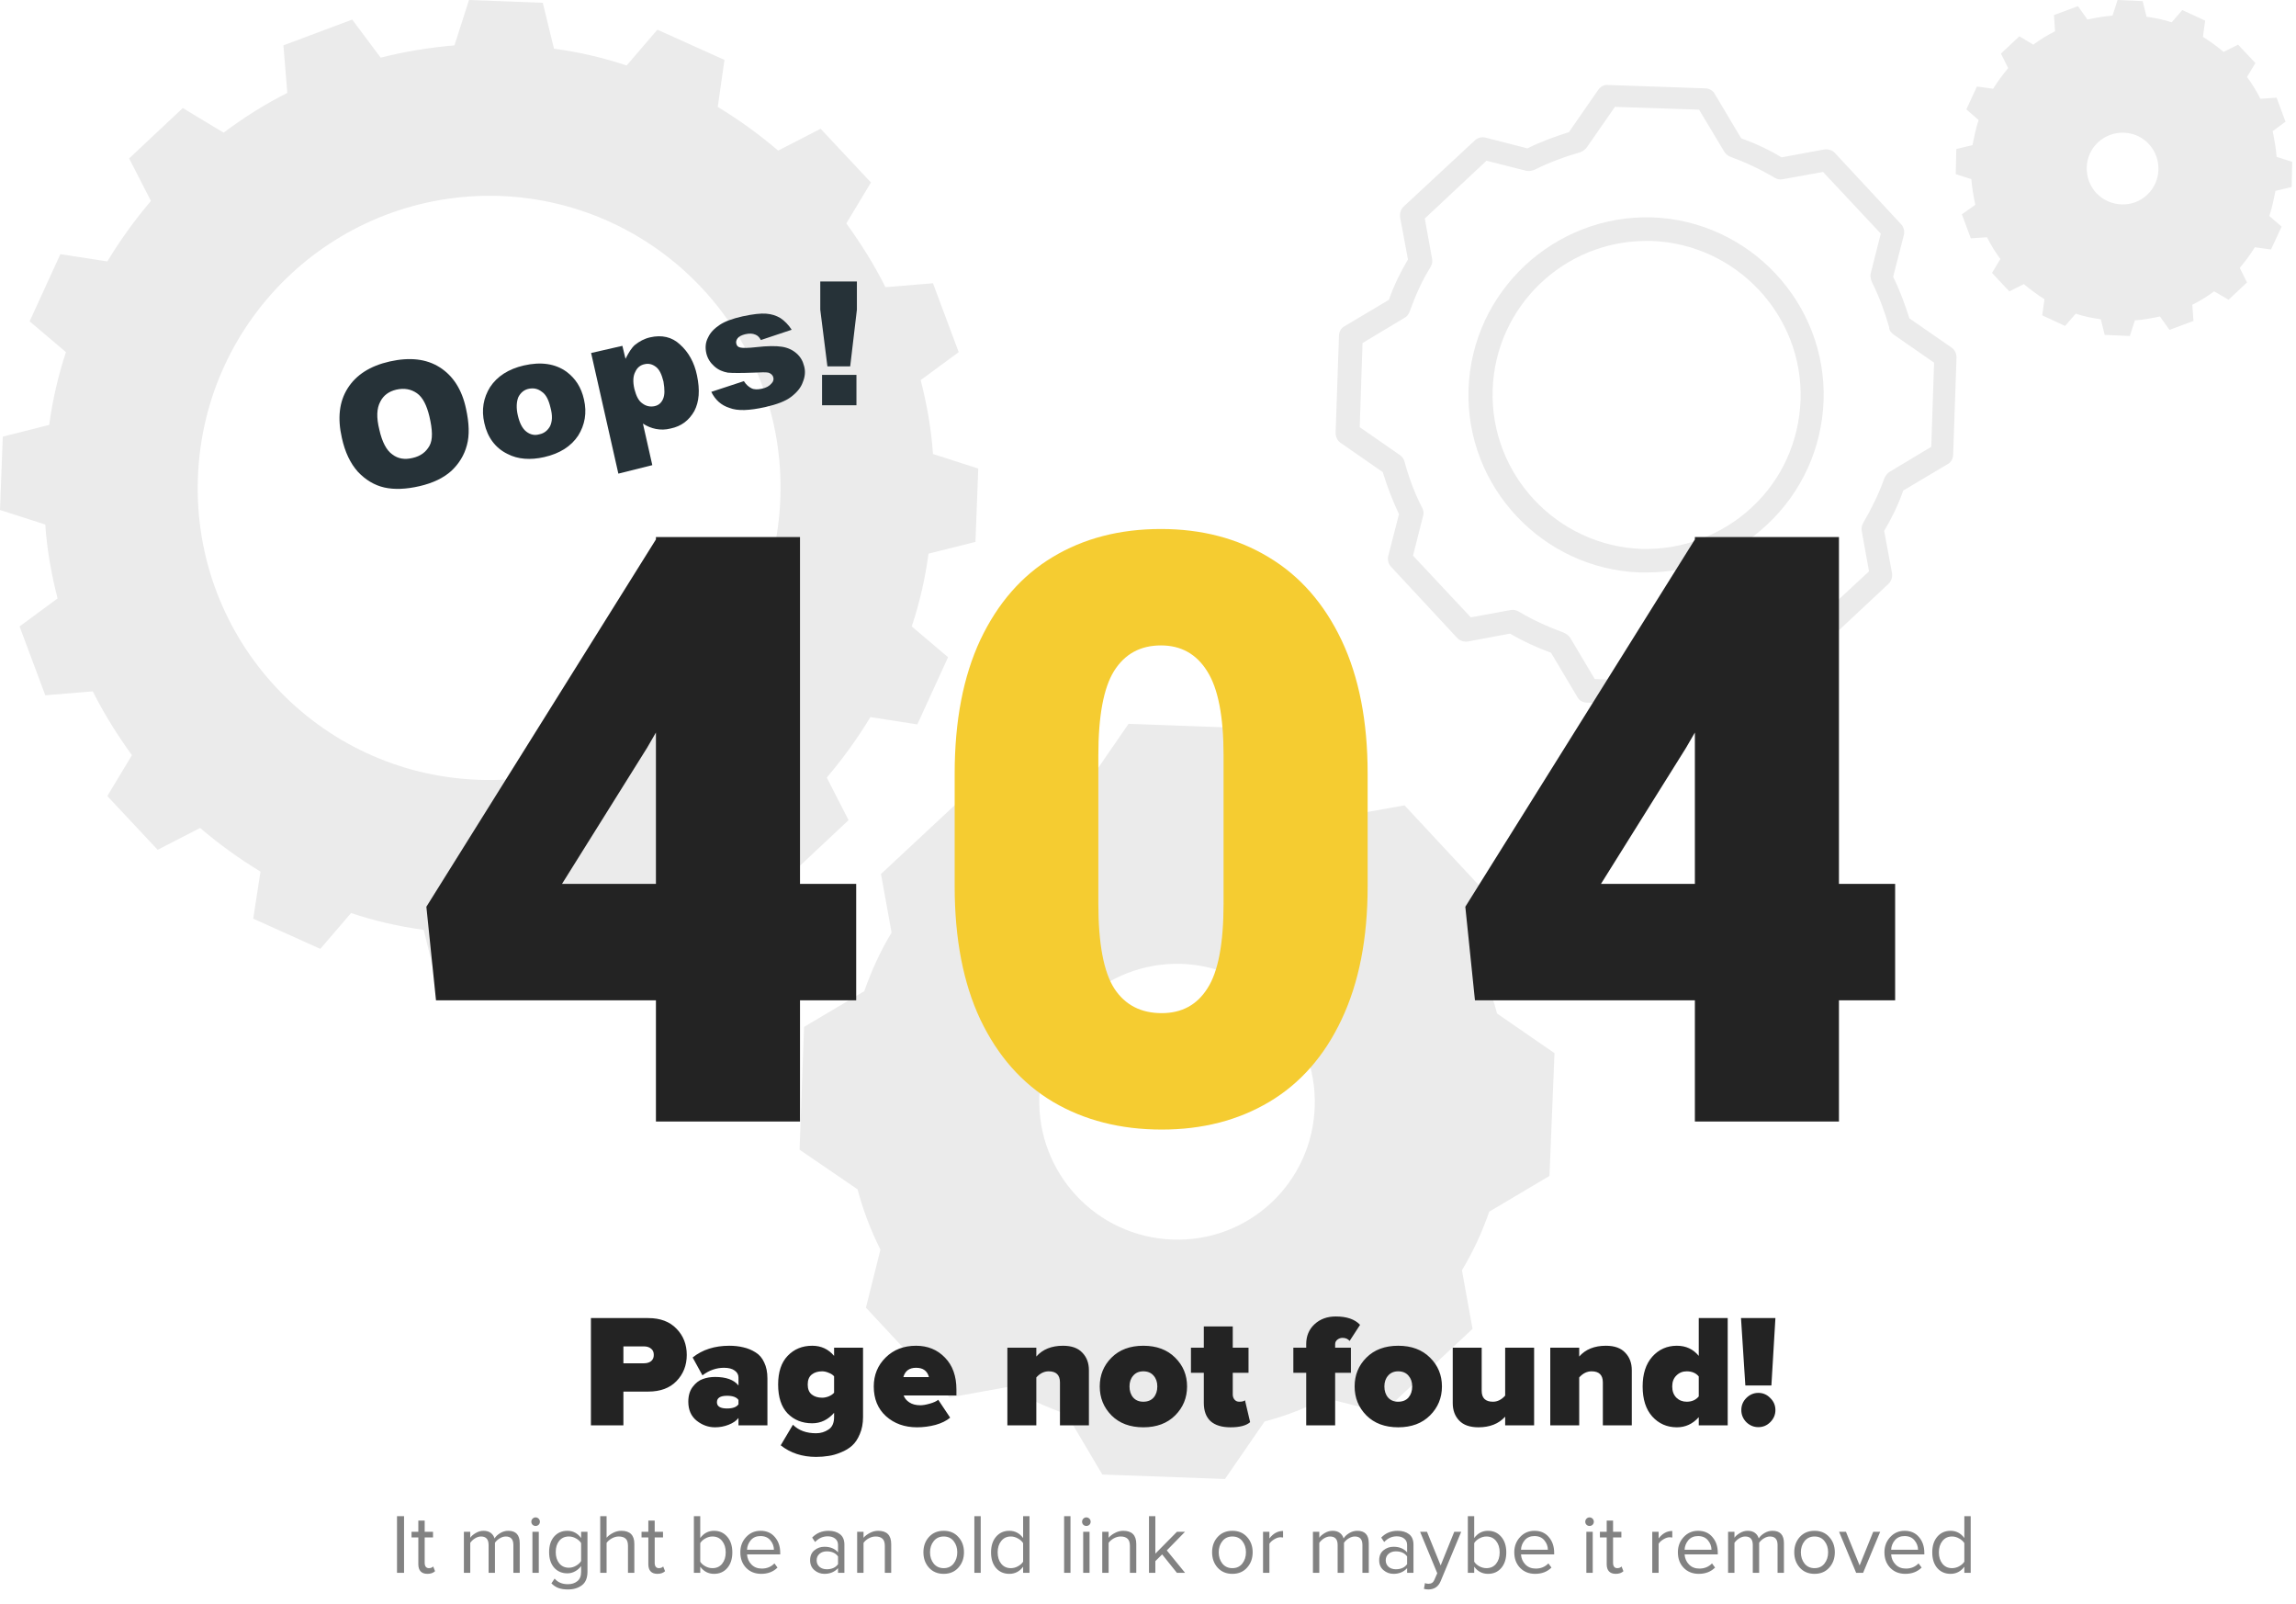 <svg width="514" height="359" viewBox="0 0 514 359" fill="none" xmlns="http://www.w3.org/2000/svg">
<path d="M218.374 121.277L219 104.864L208.863 101.607C208.488 95.969 207.487 90.457 206.11 85.069L214.62 78.805L208.863 63.395L198.226 64.272C195.723 59.26 192.72 54.499 189.466 49.989L194.973 40.843L183.71 28.816L174.199 33.702C169.944 30.069 165.439 26.811 160.683 23.93L162.185 13.406L147.168 6.64L140.285 14.659C135.029 12.905 129.648 11.652 124.017 10.9L121.514 0.626L104.995 0L101.741 10.148C96.11 10.649 90.603 11.526 85.222 12.905L78.84 4.385L63.447 10.148L64.323 20.797C59.318 23.303 54.562 26.31 50.057 29.693L40.922 24.18L28.908 35.456L33.789 44.978C30.159 49.237 26.906 53.748 24.027 58.509L13.515 56.88L6.633 71.914L14.767 78.805C13.015 84.067 11.763 89.579 11.013 95.092L0.626 97.723L0 114.136L10.137 117.393C10.512 123.031 11.513 128.543 12.89 133.931L4.38 140.195L10.137 155.605L20.774 154.728C23.277 159.74 26.28 164.501 29.534 169.011L24.027 178.157L35.29 190.184L44.801 185.298C49.056 188.931 53.561 192.189 58.317 195.07L56.69 205.594L71.707 212.36L78.59 204.342C83.846 206.096 89.227 207.348 94.858 208.1L97.361 218.374L113.88 219L117.134 208.852C122.765 208.351 128.271 207.474 133.653 206.096L139.91 214.615L155.302 208.852L154.551 198.203C159.557 195.697 164.313 192.69 168.818 189.307L177.953 194.82L189.967 183.544L185.086 174.022C188.715 169.763 191.969 165.252 194.847 160.491L205.359 162.12L212.242 147.086L204.108 140.195C205.86 134.933 207.111 129.546 207.862 123.908L218.374 121.277ZM107.247 174.523C71.206 173.271 43.049 143.077 44.301 106.994C45.552 70.912 75.711 42.723 111.753 43.85C147.794 45.103 175.951 75.297 174.699 111.379C173.448 147.587 143.289 175.776 107.247 174.523Z" fill="#EBEBEB"/>
<path d="M498.912 67.079L503.034 63.207L501.41 59.959C502.659 58.46 503.783 56.961 504.783 55.337L508.405 55.837L510.779 50.715L508.03 48.342C508.655 46.468 509.03 44.595 509.404 42.721L513.027 41.847L513.152 36.225L509.654 35.101C509.529 33.227 509.155 31.229 508.78 29.355L511.653 27.232L509.654 21.86L506.032 22.11C505.157 20.361 504.158 18.737 503.034 17.238L504.908 14.115L501.035 9.993L497.787 11.617C496.288 10.368 494.789 9.244 493.165 8.244L493.665 4.622L488.544 2.248L486.17 4.997C484.297 4.372 482.423 3.997 480.549 3.747L479.675 0.25L474.053 0L472.929 3.498C471.056 3.623 469.057 3.997 467.308 4.372L465.185 1.374L459.813 3.373L460.063 6.995C458.314 7.87 456.69 8.869 455.191 9.993L452.068 8.119L447.946 11.992L449.57 15.24C448.321 16.739 447.197 18.238 446.197 19.861L442.575 19.362L440.202 24.483L442.95 26.857C442.325 28.73 441.95 30.604 441.576 32.478L437.953 33.352L437.828 38.974L441.326 40.098C441.451 41.971 441.825 43.97 442.2 45.844L439.202 47.967L441.201 53.339L444.823 53.089C445.698 54.838 446.697 56.462 447.821 57.961L445.948 61.084L449.82 65.206L453.068 63.582C454.567 64.831 456.066 65.955 457.69 66.954L457.19 70.577L462.311 72.95L464.685 70.202C466.559 70.827 468.432 71.202 470.306 71.451L471.18 74.949L476.802 75.199L477.926 71.701C479.8 71.576 481.798 71.202 483.547 70.827L485.671 73.825L491.042 71.826L490.792 68.204C492.541 67.329 494.165 66.33 495.664 65.206L498.912 67.079ZM469.307 43.221C466.309 39.973 466.434 34.851 469.681 31.853C472.929 28.855 478.051 28.98 481.049 32.228C484.047 35.476 483.922 40.597 480.674 43.595C477.551 46.593 472.43 46.468 469.307 43.221Z" fill="#EBEBEB"/>
<path d="M348 235.695L335.144 226.827C333.896 222.081 332.148 217.584 329.902 213.337L333.147 200.347L314.425 180.236L301.194 182.61C297.075 180.112 292.707 178.113 288.089 176.489L280.1 162.999L252.641 162L243.779 174.865C239.036 176.115 234.543 177.863 230.299 180.112L217.318 176.864L197.223 195.6L199.595 208.715C197.098 212.837 195.101 217.209 193.479 221.831L179.999 229.825L179 257.305L191.981 266.173C193.229 270.919 194.976 275.416 197.098 279.663L193.853 292.653L212.575 312.763L225.681 310.39C229.8 312.888 234.168 314.887 238.787 316.511L246.775 330.001L274.234 331L283.096 318.134C287.839 316.885 292.332 315.137 296.701 312.888L309.557 316.136L329.652 297.4L327.281 284.285C329.777 280.163 331.774 275.791 333.397 271.169L346.877 263.175L348 235.695ZM262.501 277.415C245.402 276.79 232.171 262.551 232.671 245.563C233.295 228.451 247.524 215.211 264.499 215.71C281.598 216.335 294.829 230.574 294.329 247.562C293.83 264.674 279.601 278.039 262.501 277.415Z" fill="#EBEBEB"/>
<path d="M377.101 158L355.253 157.247C354.374 157.247 353.495 156.745 353.118 155.991L347.217 146.073C344.078 144.943 341.064 143.562 338.051 141.804L328.633 143.562C327.754 143.688 326.875 143.437 326.248 142.809L311.431 126.864C310.803 126.237 310.552 125.232 310.803 124.353L313.189 115.063C311.808 112.175 310.552 108.911 309.547 105.647L300.13 99.118C299.377 98.616 299 97.737 299 96.859L299.753 75.139C299.753 74.26 300.256 73.381 301.009 73.004L310.929 67.104C312.059 63.84 313.566 60.826 315.198 58.064L313.44 48.648C313.314 47.77 313.565 46.891 314.193 46.263L330.14 31.448C330.768 30.821 331.772 30.57 332.651 30.821L341.943 33.206C344.957 31.7 348.096 30.57 351.235 29.565L357.764 20.149C358.267 19.396 359.145 18.894 360.024 19.019L381.747 19.773C382.626 19.773 383.505 20.275 383.882 21.028L389.783 30.946C392.922 32.076 395.936 33.457 398.824 35.215L408.367 33.457C409.246 33.332 410.125 33.583 410.752 34.21L425.569 50.155C426.197 50.783 426.448 51.787 426.197 52.666L423.811 61.956C425.318 64.969 426.448 68.108 427.453 71.247L436.87 77.775C437.623 78.278 438 79.156 438 80.035L437.247 101.755C437.247 102.634 436.744 103.512 435.991 103.889L426.071 109.79C424.941 113.054 423.435 116.067 421.802 118.829L423.56 128.245C423.686 129.124 423.435 130.003 422.807 130.631L406.986 145.445C406.358 146.073 405.353 146.324 404.474 146.073L395.182 143.688C392.169 145.194 388.904 146.324 385.765 147.328L379.236 156.745C378.859 157.498 377.98 158 377.101 158ZM357.011 151.974L375.846 152.601L382.124 143.562C382.5 143.06 383.003 142.683 383.631 142.558C387.146 141.679 390.537 140.298 393.927 138.666C394.429 138.415 395.182 138.289 395.81 138.415L404.6 140.674L418.412 127.869L416.78 118.829C416.654 118.202 416.78 117.574 417.156 116.946C418.914 113.933 420.547 110.669 421.802 107.153C422.053 106.526 422.43 106.023 422.932 105.647L432.35 99.997L432.977 81.165L423.937 74.888C423.434 74.511 423.058 74.135 422.932 73.507C422.932 73.381 422.932 73.381 422.932 73.256C421.928 69.74 420.672 66.35 419.04 63.086C418.789 62.459 418.663 61.831 418.789 61.203L421.049 52.289L408.116 38.479L399.075 40.111C398.447 40.237 397.819 40.111 397.192 39.734C394.052 37.851 390.788 36.345 387.397 35.089C387.146 34.964 387.021 34.964 386.895 34.838C386.519 34.587 386.267 34.336 386.016 33.959L380.366 24.543L361.531 23.916L355.253 32.955C354.876 33.457 354.374 33.834 353.746 34.085C350.23 35.089 346.84 36.345 343.575 37.977C342.948 38.228 342.32 38.353 341.692 38.228L332.777 35.968L318.965 48.9L320.597 57.939C320.723 58.567 320.597 59.069 320.346 59.571C320.346 59.697 320.22 59.697 320.22 59.822C318.337 62.835 316.83 66.225 315.575 69.74C315.323 70.368 314.947 70.87 314.444 71.121L305.027 76.771L304.399 95.603L313.44 101.88C313.942 102.257 314.319 102.759 314.444 103.387C315.449 107.028 316.705 110.418 318.337 113.556C318.463 113.682 318.463 113.933 318.588 114.184C318.714 114.561 318.714 115.063 318.588 115.439L316.328 124.353L329.261 138.164L338.176 136.531C338.804 136.406 339.432 136.531 340.06 136.908C343.199 138.791 346.589 140.298 349.979 141.553C350.607 141.804 351.109 142.181 351.486 142.683L357.011 151.974ZM368.563 128.12C368.061 128.12 367.684 128.12 367.182 128.12C345.333 127.366 328.005 108.911 328.759 87.066C329.512 65.221 347.97 48.021 369.818 48.648C391.667 49.402 408.995 67.857 408.241 89.702C407.864 100.248 403.344 110.167 395.685 117.323C388.276 124.353 378.734 128.12 368.563 128.12ZM368.563 53.921C350.105 53.921 334.786 68.61 334.158 87.191C333.53 106.149 348.472 122.093 367.433 122.847C376.599 123.098 385.388 119.834 392.169 113.556C398.949 107.279 402.716 98.742 403.093 89.577C403.721 70.619 388.779 54.675 369.818 53.921C369.316 53.921 368.939 53.921 368.563 53.921Z" fill="#EBEBEB"/>
<path d="M191.673 223.867H179.095V251H146.841V223.867H97.606L95.45 202.934L146.841 120.727V120.188H172.536H179.095V197.812H191.673V223.867ZM146.841 197.812V163.941L144.864 167.355L125.817 197.812H146.841ZM424.26 223.867H411.682V251H379.428V223.867H330.194L328.037 202.934L379.428 120.727V120.188H405.123H411.682V197.812H424.26V223.867ZM379.428 197.812V163.941L377.452 167.355L358.405 197.812H379.428Z" fill="#232323"/>
<path d="M306.17 198.352C306.17 210.031 304.223 219.974 300.33 228.18C296.496 236.326 291.106 242.465 284.158 246.598C277.21 250.73 269.184 252.797 260.08 252.797C250.856 252.797 242.74 250.73 235.732 246.598C228.784 242.465 223.364 236.326 219.47 228.18C215.637 220.034 213.72 210.091 213.72 198.352V173.105C213.72 161.366 215.637 151.393 219.47 143.188C223.364 134.982 228.754 128.812 235.642 124.68C242.59 120.487 250.676 118.391 259.9 118.391C269.004 118.391 277.03 120.487 283.978 124.68C290.986 128.872 296.436 135.072 300.33 143.277C304.223 151.483 306.17 161.426 306.17 173.105V198.352ZM273.916 169.062C273.916 160.318 272.688 154.029 270.232 150.195C267.836 146.362 264.392 144.445 259.9 144.445C255.288 144.445 251.784 146.362 249.388 150.195C247.052 153.969 245.884 160.258 245.884 169.062V202.215C245.884 211.199 247.082 217.548 249.478 221.262C251.874 224.915 255.408 226.742 260.08 226.742C264.572 226.742 267.986 224.885 270.322 221.172C272.718 217.458 273.916 211.139 273.916 202.215V169.062Z" fill="#F5CC31"/>
<path d="M139.56 319H132.288V294.988H145.104C147.816 294.988 149.928 295.78 151.44 297.364C152.976 298.924 153.744 300.88 153.744 303.232C153.744 305.56 152.976 307.516 151.44 309.1C149.928 310.66 147.816 311.44 145.104 311.44H139.56V319ZM144.168 305.104C144.816 305.104 145.344 304.948 145.752 304.636C146.16 304.3 146.364 303.832 146.364 303.232C146.364 302.608 146.16 302.14 145.752 301.828C145.344 301.492 144.816 301.324 144.168 301.324H139.56V305.104H144.168ZM171.801 319H165.321V317.344C164.841 317.968 164.109 318.472 163.125 318.856C162.165 319.24 161.145 319.432 160.065 319.432C158.577 319.432 157.209 318.94 155.961 317.956C154.713 316.948 154.089 315.532 154.089 313.708C154.089 312.364 154.413 311.26 155.061 310.396C155.733 309.508 156.489 308.92 157.329 308.632C158.169 308.32 159.081 308.164 160.065 308.164C162.561 308.164 164.313 308.8 165.321 310.072V308.272C165.321 307.648 165.033 307.132 164.457 306.724C163.905 306.316 163.113 306.112 162.081 306.112C160.353 306.112 158.745 306.676 157.257 307.804L155.061 303.808C157.245 302.056 159.981 301.18 163.269 301.18C164.421 301.18 165.477 301.3 166.437 301.54C167.397 301.756 168.297 302.128 169.137 302.656C169.977 303.16 170.625 303.916 171.081 304.924C171.561 305.908 171.801 307.096 171.801 308.488V319ZM162.765 315.22C164.037 315.22 164.889 314.908 165.321 314.284V313.312C164.889 312.688 164.037 312.376 162.765 312.376C161.253 312.376 160.497 312.856 160.497 313.816C160.497 314.752 161.253 315.22 162.765 315.22ZM182.694 326.056C179.598 326.056 176.958 325.192 174.774 323.464L177.51 318.856C178.782 320.128 180.51 320.764 182.694 320.764C183.726 320.764 184.65 320.488 185.466 319.936C186.306 319.408 186.726 318.472 186.726 317.128V316.192C185.358 317.752 183.726 318.532 181.83 318.532C179.598 318.532 177.762 317.8 176.322 316.336C174.906 314.848 174.198 312.688 174.198 309.856C174.198 307.072 174.906 304.936 176.322 303.448C177.762 301.936 179.598 301.18 181.83 301.18C183.822 301.18 185.454 301.936 186.726 303.448V301.612H193.206V317.128C193.206 318.568 192.966 319.84 192.486 320.944C192.03 322.048 191.454 322.912 190.758 323.536C190.062 324.16 189.222 324.664 188.238 325.048C187.278 325.456 186.354 325.72 185.466 325.84C184.578 325.984 183.654 326.056 182.694 326.056ZM184.062 312.808C184.518 312.808 184.998 312.712 185.502 312.52C186.03 312.304 186.438 312.028 186.726 311.692V308.02C186.438 307.684 186.03 307.42 185.502 307.228C184.998 307.012 184.518 306.904 184.062 306.904C183.102 306.904 182.322 307.144 181.722 307.624C181.122 308.104 180.822 308.848 180.822 309.856C180.822 310.864 181.122 311.608 181.722 312.088C182.322 312.568 183.102 312.808 184.062 312.808ZM205.292 319.432C202.508 319.432 200.192 318.604 198.344 316.948C196.52 315.292 195.608 313.072 195.608 310.288C195.608 307.72 196.496 305.56 198.272 303.808C200.048 302.056 202.316 301.18 205.076 301.18C207.692 301.18 209.852 302.068 211.556 303.844C213.26 305.596 214.112 307.972 214.112 310.972V312.304H202.304C202.496 312.904 202.916 313.42 203.564 313.852C204.212 314.284 205.04 314.5 206.048 314.5C206.6 314.5 207.296 314.38 208.136 314.14C209 313.9 209.636 313.612 210.044 313.276L212.708 317.272C211.892 317.968 210.8 318.508 209.432 318.892C208.064 319.252 206.684 319.432 205.292 319.432ZM207.956 308.2C207.62 306.808 206.66 306.112 205.076 306.112C203.564 306.112 202.616 306.808 202.232 308.2H207.956ZM243.771 319H237.291V309.388C237.291 307.732 236.451 306.904 234.771 306.904C233.739 306.904 232.815 307.36 231.999 308.272V319H225.519V301.612H231.999V303.592C233.415 301.984 235.407 301.18 237.975 301.18C239.895 301.18 241.335 301.696 242.295 302.728C243.279 303.736 243.771 305.044 243.771 306.652V319ZM263.082 316.768C261.306 318.544 258.93 319.432 255.954 319.432C252.978 319.432 250.602 318.544 248.826 316.768C247.074 314.992 246.198 312.832 246.198 310.288C246.198 307.744 247.074 305.596 248.826 303.844C250.602 302.068 252.978 301.18 255.954 301.18C258.93 301.18 261.306 302.068 263.082 303.844C264.858 305.596 265.746 307.744 265.746 310.288C265.746 312.832 264.858 314.992 263.082 316.768ZM255.954 313.708C256.938 313.708 257.706 313.396 258.258 312.772C258.81 312.124 259.086 311.296 259.086 310.288C259.086 309.304 258.81 308.5 258.258 307.876C257.706 307.228 256.938 306.904 255.954 306.904C254.994 306.904 254.238 307.228 253.686 307.876C253.134 308.5 252.858 309.304 252.858 310.288C252.858 311.296 253.134 312.124 253.686 312.772C254.238 313.396 254.994 313.708 255.954 313.708ZM275.471 319.432C273.527 319.432 272.039 318.976 271.007 318.064C269.999 317.128 269.495 315.76 269.495 313.96V307.228H266.615V301.612H269.495V296.86H275.975V301.612H279.503V307.228H275.975V312.088C275.975 312.544 276.107 312.928 276.371 313.24C276.635 313.552 276.983 313.708 277.415 313.708C278.063 313.708 278.495 313.6 278.711 313.384L279.863 318.28C278.999 319.048 277.535 319.432 275.471 319.432ZM298.897 319H292.417V307.228H289.537V301.612H292.417V300.82C292.417 298.996 293.041 297.508 294.289 296.356C295.537 295.204 297.121 294.628 299.041 294.628C301.489 294.628 303.301 295.252 304.477 296.5L302.137 300.1C301.753 299.644 301.225 299.416 300.553 299.416C300.121 299.416 299.737 299.548 299.401 299.812C299.065 300.076 298.897 300.412 298.897 300.82V301.612H302.425V307.228H298.897V319ZM320.141 316.768C318.365 318.544 315.989 319.432 313.013 319.432C310.037 319.432 307.661 318.544 305.885 316.768C304.133 314.992 303.257 312.832 303.257 310.288C303.257 307.744 304.133 305.596 305.885 303.844C307.661 302.068 310.037 301.18 313.013 301.18C315.989 301.18 318.365 302.068 320.141 303.844C321.917 305.596 322.805 307.744 322.805 310.288C322.805 312.832 321.917 314.992 320.141 316.768ZM313.013 313.708C313.997 313.708 314.765 313.396 315.317 312.772C315.869 312.124 316.145 311.296 316.145 310.288C316.145 309.304 315.869 308.5 315.317 307.876C314.765 307.228 313.997 306.904 313.013 306.904C312.053 306.904 311.297 307.228 310.745 307.876C310.193 308.5 309.917 309.304 309.917 310.288C309.917 311.296 310.193 312.124 310.745 312.772C311.297 313.396 312.053 313.708 313.013 313.708ZM343.438 319H336.958V317.056C335.518 318.64 333.526 319.432 330.982 319.432C329.062 319.432 327.622 318.928 326.662 317.92C325.702 316.912 325.222 315.616 325.222 314.032V301.612H331.702V311.26C331.702 312.892 332.542 313.708 334.222 313.708C335.23 313.708 336.142 313.252 336.958 312.34V301.612H343.438V319ZM365.306 319H358.826V309.388C358.826 307.732 357.986 306.904 356.306 306.904C355.274 306.904 354.35 307.36 353.534 308.272V319H347.054V301.612H353.534V303.592C354.95 301.984 356.942 301.18 359.51 301.18C361.43 301.18 362.87 301.696 363.83 302.728C364.814 303.736 365.306 305.044 365.306 306.652V319ZM386.777 319H380.297V317.164C378.953 318.676 377.321 319.432 375.401 319.432C373.193 319.432 371.357 318.628 369.893 317.02C368.453 315.412 367.733 313.168 367.733 310.288C367.733 307.48 368.453 305.26 369.893 303.628C371.357 301.996 373.193 301.18 375.401 301.18C377.417 301.18 379.049 301.936 380.297 303.448V294.988H386.777V319ZM377.597 313.708C378.749 313.708 379.649 313.312 380.297 312.52V308.056C379.673 307.288 378.773 306.904 377.597 306.904C376.685 306.904 375.917 307.216 375.293 307.84C374.669 308.44 374.357 309.256 374.357 310.288C374.357 311.344 374.669 312.184 375.293 312.808C375.917 313.408 376.685 313.708 377.597 313.708ZM396.558 310.072H390.726L389.754 294.988H397.458L396.558 310.072ZM396.306 318.28C395.562 319.024 394.674 319.396 393.642 319.396C392.61 319.396 391.71 319.024 390.942 318.28C390.198 317.512 389.826 316.612 389.826 315.58C389.826 314.524 390.198 313.624 390.942 312.88C391.71 312.112 392.61 311.728 393.642 311.728C394.674 311.728 395.562 312.112 396.306 312.88C397.074 313.624 397.458 314.524 397.458 315.58C397.458 316.612 397.074 317.512 396.306 318.28Z" fill="#232323"/>
<path d="M90.454 352H88.876V339.327H90.454V352ZM95.683 352.228C95.012 352.228 94.505 352.044 94.163 351.677C93.821 351.31 93.65 350.778 93.65 350.081V344.077H92.13V342.823H93.65V340.315H95.075V342.823H96.937V344.077H95.075V349.777C95.075 350.132 95.151 350.417 95.303 350.632C95.468 350.847 95.702 350.955 96.006 350.955C96.424 350.955 96.747 350.828 96.975 350.575L97.393 351.639C96.975 352.032 96.405 352.228 95.683 352.228ZM116.351 352H114.926V345.768C114.926 344.501 114.362 343.868 113.235 343.868C112.779 343.868 112.323 344.007 111.867 344.286C111.411 344.565 111.056 344.894 110.803 345.274V352H109.378V345.768C109.378 344.501 108.814 343.868 107.687 343.868C107.243 343.868 106.794 344.007 106.338 344.286C105.894 344.565 105.54 344.9 105.274 345.293V352H103.849V342.823H105.274V344.153C105.502 343.798 105.901 343.45 106.471 343.108C107.041 342.766 107.63 342.595 108.238 342.595C108.909 342.595 109.454 342.753 109.872 343.07C110.29 343.387 110.568 343.798 110.708 344.305C110.986 343.849 111.411 343.45 111.981 343.108C112.551 342.766 113.152 342.595 113.786 342.595C115.496 342.595 116.351 343.52 116.351 345.369V352ZM119.897 341.512C119.643 341.512 119.422 341.423 119.232 341.246C119.042 341.056 118.947 340.828 118.947 340.562C118.947 340.296 119.042 340.068 119.232 339.878C119.422 339.688 119.643 339.593 119.897 339.593C120.163 339.593 120.391 339.688 120.581 339.878C120.771 340.068 120.866 340.296 120.866 340.562C120.866 340.828 120.771 341.056 120.581 341.246C120.391 341.423 120.163 341.512 119.897 341.512ZM120.619 352H119.194V342.823H120.619V352ZM127.147 355.724C126.336 355.724 125.646 355.623 125.076 355.42C124.506 355.23 123.961 354.875 123.442 354.356L124.164 353.292C124.861 354.128 125.855 354.546 127.147 354.546C127.996 354.546 128.699 354.318 129.256 353.862C129.813 353.419 130.092 352.728 130.092 351.791V350.48C129.75 350.961 129.307 351.354 128.762 351.658C128.217 351.962 127.635 352.114 127.014 352.114C125.798 352.114 124.81 351.69 124.05 350.841C123.303 349.98 122.929 348.821 122.929 347.364C122.929 345.907 123.303 344.748 124.05 343.887C124.81 343.026 125.798 342.595 127.014 342.595C128.268 342.595 129.294 343.133 130.092 344.21V342.823H131.517V351.734C131.517 353.14 131.105 354.153 130.282 354.774C129.459 355.407 128.414 355.724 127.147 355.724ZM127.356 350.86C127.901 350.86 128.426 350.714 128.933 350.423C129.452 350.132 129.839 349.777 130.092 349.359V345.35C129.839 344.932 129.459 344.584 128.952 344.305C128.445 344.014 127.913 343.868 127.356 343.868C126.444 343.868 125.722 344.191 125.19 344.837C124.671 345.483 124.411 346.325 124.411 347.364C124.411 348.39 124.677 349.232 125.209 349.891C125.741 350.537 126.457 350.86 127.356 350.86ZM142.009 352H140.584V345.958C140.584 345.198 140.407 344.66 140.052 344.343C139.698 344.026 139.185 343.868 138.513 343.868C137.994 343.868 137.481 344.007 136.974 344.286C136.48 344.565 136.088 344.9 135.796 345.293V352H134.371V339.327H135.796V344.153C136.151 343.735 136.626 343.374 137.221 343.07C137.817 342.753 138.437 342.595 139.083 342.595C141.034 342.595 142.009 343.57 142.009 345.521V352ZM147.173 352.228C146.501 352.228 145.995 352.044 145.653 351.677C145.311 351.31 145.14 350.778 145.14 350.081V344.077H143.62V342.823H145.14V340.315H146.565V342.823H148.427V344.077H146.565V349.777C146.565 350.132 146.641 350.417 146.793 350.632C146.957 350.847 147.192 350.955 147.496 350.955C147.914 350.955 148.237 350.828 148.465 350.575L148.883 351.639C148.465 352.032 147.895 352.228 147.173 352.228ZM156.763 349.511C157.016 349.916 157.396 350.258 157.903 350.537C158.422 350.816 158.954 350.955 159.499 350.955C160.411 350.955 161.133 350.626 161.665 349.967C162.197 349.308 162.463 348.46 162.463 347.421C162.463 346.382 162.197 345.534 161.665 344.875C161.133 344.204 160.411 343.868 159.499 343.868C158.954 343.868 158.422 344.014 157.903 344.305C157.396 344.584 157.016 344.932 156.763 345.35V349.511ZM156.763 352H155.338V339.327H156.763V344.21C157.561 343.133 158.593 342.595 159.86 342.595C161.063 342.595 162.045 343.038 162.805 343.925C163.565 344.799 163.945 345.964 163.945 347.421C163.945 348.89 163.565 350.062 162.805 350.936C162.058 351.797 161.076 352.228 159.86 352.228C158.581 352.228 157.548 351.696 156.763 350.632V352ZM170.409 352.228C169.041 352.228 167.92 351.785 167.046 350.898C166.172 349.999 165.735 348.833 165.735 347.402C165.735 346.059 166.165 344.926 167.027 344.001C167.888 343.064 168.965 342.595 170.257 342.595C171.612 342.595 172.682 343.064 173.468 344.001C174.266 344.926 174.665 346.097 174.665 347.516V347.877H167.236C167.299 348.776 167.628 349.53 168.224 350.138C168.819 350.746 169.592 351.05 170.542 351.05C171.682 351.05 172.625 350.664 173.373 349.891L174.057 350.822C173.119 351.759 171.903 352.228 170.409 352.228ZM173.259 346.832C173.246 346.047 172.98 345.344 172.461 344.723C171.941 344.09 171.2 343.773 170.238 343.773C169.326 343.773 168.604 344.083 168.072 344.704C167.552 345.325 167.274 346.034 167.236 346.832H173.259ZM189.034 352H187.609V350.955C186.837 351.804 185.823 352.228 184.569 352.228C183.721 352.228 182.973 351.956 182.327 351.411C181.681 350.866 181.358 350.125 181.358 349.188C181.358 348.225 181.675 347.484 182.308 346.965C182.954 346.433 183.708 346.167 184.569 346.167C185.874 346.167 186.887 346.585 187.609 347.421V345.768C187.609 345.16 187.394 344.685 186.963 344.343C186.533 344.001 185.975 343.83 185.291 343.83C184.215 343.83 183.277 344.254 182.479 345.103L181.814 344.115C182.79 343.102 184.012 342.595 185.481 342.595C186.533 342.595 187.388 342.848 188.046 343.355C188.705 343.862 189.034 344.641 189.034 345.692V352ZM185.082 351.202C186.222 351.202 187.065 350.822 187.609 350.062V348.333C187.065 347.573 186.222 347.193 185.082 347.193C184.424 347.193 183.879 347.383 183.448 347.763C183.03 348.13 182.821 348.612 182.821 349.207C182.821 349.79 183.03 350.271 183.448 350.651C183.879 351.018 184.424 351.202 185.082 351.202ZM199.51 352H198.085V345.996C198.085 345.223 197.907 344.679 197.553 344.362C197.198 344.033 196.691 343.868 196.033 343.868C195.501 343.868 194.981 344.007 194.475 344.286C193.981 344.565 193.594 344.9 193.316 345.293V352H191.891V342.823H193.316V344.153C193.67 343.735 194.145 343.374 194.741 343.07C195.336 342.753 195.95 342.595 196.584 342.595C198.534 342.595 199.51 343.583 199.51 345.559V352ZM214.55 350.841C213.727 351.766 212.631 352.228 211.263 352.228C209.895 352.228 208.793 351.766 207.957 350.841C207.134 349.916 206.722 348.77 206.722 347.402C206.722 346.034 207.134 344.894 207.957 343.982C208.793 343.057 209.895 342.595 211.263 342.595C212.631 342.595 213.727 343.057 214.55 343.982C215.386 344.894 215.804 346.034 215.804 347.402C215.804 348.77 215.386 349.916 214.55 350.841ZM209.021 349.929C209.578 350.613 210.326 350.955 211.263 350.955C212.2 350.955 212.941 350.613 213.486 349.929C214.031 349.232 214.303 348.39 214.303 347.402C214.303 346.414 214.031 345.578 213.486 344.894C212.941 344.21 212.2 343.868 211.263 343.868C210.326 343.868 209.578 344.216 209.021 344.913C208.476 345.597 208.204 346.427 208.204 347.402C208.204 348.39 208.476 349.232 209.021 349.929ZM219.552 352H218.127V339.327H219.552V352ZM230.47 352H229.045V350.632C228.259 351.696 227.227 352.228 225.948 352.228C224.732 352.228 223.744 351.797 222.984 350.936C222.236 350.062 221.863 348.89 221.863 347.421C221.863 345.964 222.236 344.799 222.984 343.925C223.744 343.038 224.732 342.595 225.948 342.595C227.214 342.595 228.247 343.133 229.045 344.21V339.327H230.47V352ZM226.29 350.955C226.847 350.955 227.379 350.816 227.886 350.537C228.392 350.258 228.779 349.916 229.045 349.511V345.35C228.779 344.932 228.386 344.584 227.867 344.305C227.36 344.014 226.834 343.868 226.29 343.868C225.39 343.868 224.675 344.204 224.143 344.875C223.611 345.534 223.345 346.382 223.345 347.421C223.345 348.46 223.611 349.308 224.143 349.967C224.675 350.626 225.39 350.955 226.29 350.955ZM239.647 352H238.222V339.327H239.647V352ZM243.192 341.512C242.939 341.512 242.717 341.423 242.527 341.246C242.337 341.056 242.242 340.828 242.242 340.562C242.242 340.296 242.337 340.068 242.527 339.878C242.717 339.688 242.939 339.593 243.192 339.593C243.458 339.593 243.686 339.688 243.876 339.878C244.066 340.068 244.161 340.296 244.161 340.562C244.161 340.828 244.066 341.056 243.876 341.246C243.686 341.423 243.458 341.512 243.192 341.512ZM243.914 352H242.489V342.823H243.914V352ZM254.376 352H252.951V345.996C252.951 345.223 252.774 344.679 252.419 344.362C252.064 344.033 251.558 343.868 250.899 343.868C250.367 343.868 249.848 344.007 249.341 344.286C248.847 344.565 248.461 344.9 248.182 345.293V352H246.757V342.823H248.182V344.153C248.537 343.735 249.012 343.374 249.607 343.07C250.202 342.753 250.817 342.595 251.45 342.595C253.401 342.595 254.376 343.583 254.376 345.559V352ZM265.297 352H263.473L260.167 347.877L258.647 349.378V352H257.222V339.327H258.647V347.706L263.473 342.823H265.278L261.212 346.984L265.297 352ZM279.176 350.841C278.353 351.766 277.257 352.228 275.889 352.228C274.521 352.228 273.419 351.766 272.583 350.841C271.76 349.916 271.348 348.77 271.348 347.402C271.348 346.034 271.76 344.894 272.583 343.982C273.419 343.057 274.521 342.595 275.889 342.595C277.257 342.595 278.353 343.057 279.176 343.982C280.012 344.894 280.43 346.034 280.43 347.402C280.43 348.77 280.012 349.916 279.176 350.841ZM273.647 349.929C274.204 350.613 274.952 350.955 275.889 350.955C276.826 350.955 277.567 350.613 278.112 349.929C278.657 349.232 278.929 348.39 278.929 347.402C278.929 346.414 278.657 345.578 278.112 344.894C277.567 344.21 276.826 343.868 275.889 343.868C274.952 343.868 274.204 344.216 273.647 344.913C273.102 345.597 272.83 346.427 272.83 347.402C272.83 348.39 273.102 349.232 273.647 349.929ZM284.178 352H282.753V342.823H284.178V344.305C285.027 343.19 286.046 342.633 287.237 342.633V344.096C287.06 344.058 286.87 344.039 286.667 344.039C286.236 344.039 285.768 344.191 285.261 344.495C284.754 344.799 284.393 345.135 284.178 345.502V352ZM306.425 352H305V345.768C305 344.501 304.436 343.868 303.309 343.868C302.853 343.868 302.397 344.007 301.941 344.286C301.485 344.565 301.13 344.894 300.877 345.274V352H299.452V345.768C299.452 344.501 298.888 343.868 297.761 343.868C297.318 343.868 296.868 344.007 296.412 344.286C295.969 344.565 295.614 344.9 295.348 345.293V352H293.923V342.823H295.348V344.153C295.576 343.798 295.975 343.45 296.545 343.108C297.115 342.766 297.704 342.595 298.312 342.595C298.983 342.595 299.528 342.753 299.946 343.07C300.364 343.387 300.643 343.798 300.782 344.305C301.061 343.849 301.485 343.45 302.055 343.108C302.625 342.766 303.227 342.595 303.86 342.595C305.57 342.595 306.425 343.52 306.425 345.369V352ZM316.431 352H315.006V350.955C314.233 351.804 313.22 352.228 311.966 352.228C311.117 352.228 310.37 351.956 309.724 351.411C309.078 350.866 308.755 350.125 308.755 349.188C308.755 348.225 309.071 347.484 309.705 346.965C310.351 346.433 311.104 346.167 311.966 346.167C313.27 346.167 314.284 346.585 315.006 347.421V345.768C315.006 345.16 314.79 344.685 314.36 344.343C313.929 344.001 313.372 343.83 312.688 343.83C311.611 343.83 310.674 344.254 309.876 345.103L309.211 344.115C310.186 343.102 311.408 342.595 312.878 342.595C313.929 342.595 314.784 342.848 315.443 343.355C316.101 343.862 316.431 344.641 316.431 345.692V352ZM312.479 351.202C313.619 351.202 314.461 350.822 315.006 350.062V348.333C314.461 347.573 313.619 347.193 312.479 347.193C311.82 347.193 311.275 347.383 310.845 347.763C310.427 348.13 310.218 348.612 310.218 349.207C310.218 349.79 310.427 350.271 310.845 350.651C311.275 351.018 311.82 351.202 312.479 351.202ZM318.774 355.591L319.002 354.299C319.23 354.4 319.49 354.451 319.781 354.451C320.111 354.451 320.383 354.381 320.598 354.242C320.814 354.103 320.997 353.849 321.149 353.482L321.757 352.095L317.919 342.823H319.458L322.517 350.347L325.557 342.823H327.115L322.517 353.862C322.011 355.078 321.111 355.699 319.819 355.724C319.439 355.724 319.091 355.68 318.774 355.591ZM330.027 349.511C330.28 349.916 330.66 350.258 331.167 350.537C331.686 350.816 332.218 350.955 332.763 350.955C333.675 350.955 334.397 350.626 334.929 349.967C335.461 349.308 335.727 348.46 335.727 347.421C335.727 346.382 335.461 345.534 334.929 344.875C334.397 344.204 333.675 343.868 332.763 343.868C332.218 343.868 331.686 344.014 331.167 344.305C330.66 344.584 330.28 344.932 330.027 345.35V349.511ZM330.027 352H328.602V339.327H330.027V344.21C330.825 343.133 331.857 342.595 333.124 342.595C334.327 342.595 335.309 343.038 336.069 343.925C336.829 344.799 337.209 345.964 337.209 347.421C337.209 348.89 336.829 350.062 336.069 350.936C335.321 351.797 334.34 352.228 333.124 352.228C331.844 352.228 330.812 351.696 330.027 350.632V352ZM343.672 352.228C342.304 352.228 341.183 351.785 340.309 350.898C339.435 349.999 338.998 348.833 338.998 347.402C338.998 346.059 339.429 344.926 340.29 344.001C341.152 343.064 342.228 342.595 343.52 342.595C344.876 342.595 345.946 343.064 346.731 344.001C347.529 344.926 347.928 346.097 347.928 347.516V347.877H340.499C340.563 348.776 340.892 349.53 341.487 350.138C342.083 350.746 342.855 351.05 343.805 351.05C344.945 351.05 345.889 350.664 346.636 349.891L347.32 350.822C346.383 351.759 345.167 352.228 343.672 352.228ZM346.522 346.832C346.51 346.047 346.244 345.344 345.724 344.723C345.205 344.09 344.464 343.773 343.501 343.773C342.589 343.773 341.867 344.083 341.335 344.704C340.816 345.325 340.537 346.034 340.499 346.832H346.522ZM355.838 341.512C355.585 341.512 355.363 341.423 355.173 341.246C354.983 341.056 354.888 340.828 354.888 340.562C354.888 340.296 354.983 340.068 355.173 339.878C355.363 339.688 355.585 339.593 355.838 339.593C356.104 339.593 356.332 339.688 356.522 339.878C356.712 340.068 356.807 340.296 356.807 340.562C356.807 340.828 356.712 341.056 356.522 341.246C356.332 341.423 356.104 341.512 355.838 341.512ZM356.56 352H355.135V342.823H356.56V352ZM361.721 352.228C361.049 352.228 360.543 352.044 360.201 351.677C359.859 351.31 359.688 350.778 359.688 350.081V344.077H358.168V342.823H359.688V340.315H361.113V342.823H362.975V344.077H361.113V349.777C361.113 350.132 361.189 350.417 361.341 350.632C361.505 350.847 361.74 350.955 362.044 350.955C362.462 350.955 362.785 350.828 363.013 350.575L363.431 351.639C363.013 352.032 362.443 352.228 361.721 352.228ZM371.311 352H369.886V342.823H371.311V344.305C372.16 343.19 373.179 342.633 374.37 342.633V344.096C374.193 344.058 374.003 344.039 373.8 344.039C373.369 344.039 372.901 344.191 372.394 344.495C371.887 344.799 371.526 345.135 371.311 345.502V352ZM380.299 352.228C378.931 352.228 377.81 351.785 376.936 350.898C376.062 349.999 375.625 348.833 375.625 347.402C375.625 346.059 376.056 344.926 376.917 344.001C377.779 343.064 378.855 342.595 380.147 342.595C381.503 342.595 382.573 343.064 383.358 344.001C384.156 344.926 384.555 346.097 384.555 347.516V347.877H377.126C377.19 348.776 377.519 349.53 378.114 350.138C378.71 350.746 379.482 351.05 380.432 351.05C381.572 351.05 382.516 350.664 383.263 349.891L383.947 350.822C383.01 351.759 381.794 352.228 380.299 352.228ZM383.149 346.832C383.137 346.047 382.871 345.344 382.351 344.723C381.832 344.09 381.091 343.773 380.128 343.773C379.216 343.773 378.494 344.083 377.962 344.704C377.443 345.325 377.164 346.034 377.126 346.832H383.149ZM399.365 352H397.94V345.768C397.94 344.501 397.377 343.868 396.249 343.868C395.793 343.868 395.337 344.007 394.881 344.286C394.425 344.565 394.071 344.894 393.817 345.274V352H392.392V345.768C392.392 344.501 391.829 343.868 390.701 343.868C390.258 343.868 389.808 344.007 389.352 344.286C388.909 344.565 388.554 344.9 388.288 345.293V352H386.863V342.823H388.288V344.153C388.516 343.798 388.915 343.45 389.485 343.108C390.055 342.766 390.644 342.595 391.252 342.595C391.924 342.595 392.468 342.753 392.886 343.07C393.304 343.387 393.583 343.798 393.722 344.305C394.001 343.849 394.425 343.45 394.995 343.108C395.565 342.766 396.167 342.595 396.8 342.595C398.51 342.595 399.365 343.52 399.365 345.369V352ZM409.504 350.841C408.681 351.766 407.585 352.228 406.217 352.228C404.849 352.228 403.747 351.766 402.911 350.841C402.088 349.916 401.676 348.77 401.676 347.402C401.676 346.034 402.088 344.894 402.911 343.982C403.747 343.057 404.849 342.595 406.217 342.595C407.585 342.595 408.681 343.057 409.504 343.982C410.34 344.894 410.758 346.034 410.758 347.402C410.758 348.77 410.34 349.916 409.504 350.841ZM403.975 349.929C404.533 350.613 405.28 350.955 406.217 350.955C407.155 350.955 407.896 350.613 408.44 349.929C408.985 349.232 409.257 348.39 409.257 347.402C409.257 346.414 408.985 345.578 408.44 344.894C407.896 344.21 407.155 343.868 406.217 343.868C405.28 343.868 404.533 344.216 403.975 344.913C403.431 345.597 403.158 346.427 403.158 347.402C403.158 348.39 403.431 349.232 403.975 349.929ZM417.09 352H415.532L411.713 342.823H413.252L416.311 350.347L419.351 342.823H420.909L417.09 352ZM426.538 352.228C425.17 352.228 424.049 351.785 423.175 350.898C422.301 349.999 421.864 348.833 421.864 347.402C421.864 346.059 422.294 344.926 423.156 344.001C424.017 343.064 425.094 342.595 426.386 342.595C427.741 342.595 428.811 343.064 429.597 344.001C430.395 344.926 430.794 346.097 430.794 347.516V347.877H423.365C423.428 348.776 423.757 349.53 424.353 350.138C424.948 350.746 425.721 351.05 426.671 351.05C427.811 351.05 428.754 350.664 429.502 349.891L430.186 350.822C429.248 351.759 428.032 352.228 426.538 352.228ZM429.388 346.832C429.375 346.047 429.109 345.344 428.59 344.723C428.07 344.09 427.329 343.773 426.367 343.773C425.455 343.773 424.733 344.083 424.201 344.704C423.681 345.325 423.403 346.034 423.365 346.832H429.388ZM441.177 352H439.752V350.632C438.966 351.696 437.934 352.228 436.655 352.228C435.439 352.228 434.451 351.797 433.691 350.936C432.943 350.062 432.57 348.89 432.57 347.421C432.57 345.964 432.943 344.799 433.691 343.925C434.451 343.038 435.439 342.595 436.655 342.595C437.921 342.595 438.954 343.133 439.752 344.21V339.327H441.177V352ZM436.997 350.955C437.554 350.955 438.086 350.816 438.593 350.537C439.099 350.258 439.486 349.916 439.752 349.511V345.35C439.486 344.932 439.093 344.584 438.574 344.305C438.067 344.014 437.541 343.868 436.997 343.868C436.097 343.868 435.382 344.204 434.85 344.875C434.318 345.534 434.052 346.382 434.052 347.421C434.052 348.46 434.318 349.308 434.85 349.967C435.382 350.626 436.097 350.955 436.997 350.955Z" fill="#828282"/>
<path d="M76.531 98C75.531 93.6 75.931 89.9 77.831 86.9C79.731 83.9 82.831 81.9 87.231 80.9C91.731 79.9 95.431 80.3 98.431 82.2C101.431 84.1 103.431 87.2 104.331 91.5C105.031 94.7 105.131 97.4 104.531 99.6C103.931 101.9 102.731 103.8 101.031 105.4C99.231 107 96.931 108.1 93.931 108.8C90.931 109.5 88.231 109.6 86.031 109.1C83.831 108.6 81.831 107.4 80.131 105.6C78.431 103.7 77.231 101.2 76.531 98ZM84.931 96.2C85.531 98.9 86.531 100.8 87.831 101.7C89.131 102.7 90.631 102.9 92.331 102.5C94.131 102.1 95.331 101.2 96.131 99.8C96.931 98.4 96.831 96.2 96.131 93.2C95.531 90.7 94.631 88.9 93.331 88C92.031 87.1 90.531 86.8 88.731 87.2C87.031 87.6 85.831 88.5 85.131 89.9C84.331 91.4 84.231 93.4 84.931 96.2Z" fill="#263238"/>
<path d="M108.431 94.7C107.731 91.7 108.231 89 109.731 86.6C111.331 84.2 113.831 82.6 117.231 81.8C121.131 80.9 124.331 81.4 126.831 83.2C128.831 84.7 130.131 86.7 130.731 89.4C131.431 92.4 130.931 95.1 129.431 97.5C127.831 99.9 125.331 101.5 121.831 102.3C118.731 103 115.931 102.8 113.631 101.6C110.931 100.3 109.131 97.9 108.431 94.7ZM115.931 93C116.331 94.7 116.931 95.9 117.831 96.6C118.731 97.3 119.731 97.5 120.731 97.2C121.831 97 122.631 96.3 123.131 95.4C123.631 94.4 123.731 93 123.231 91.2C122.831 89.5 122.231 88.3 121.331 87.7C120.431 87 119.531 86.8 118.431 87C117.331 87.2 116.531 87.9 116.031 88.9C115.631 89.9 115.531 91.3 115.931 93Z" fill="#263238"/>
<path d="M138.431 106L132.331 79L139.331 77.4L140.031 80.3C140.731 78.9 141.431 77.8 142.131 77.2C143.131 76.4 144.231 75.8 145.531 75.5C148.131 74.9 150.431 75.4 152.231 77.1C154.131 78.8 155.431 81.1 156.031 84C156.731 87.3 156.531 89.9 155.431 92C154.231 94.1 152.531 95.4 150.131 95.9C148.931 96.2 147.931 96.2 146.831 96C145.831 95.8 144.831 95.4 143.931 94.8L146.031 104.1L138.431 106ZM142.031 87.1C142.431 88.6 142.931 89.7 143.831 90.3C144.631 90.9 145.531 91.1 146.531 90.9C147.431 90.7 148.031 90.2 148.431 89.3C148.831 88.4 148.831 87.2 148.531 85.4C148.131 83.8 147.631 82.7 146.831 82.1C146.031 81.5 145.231 81.3 144.331 81.5C143.331 81.7 142.631 82.3 142.231 83.2C141.731 84.1 141.631 85.4 142.031 87.1Z" fill="#263238"/>
<path d="M159.231 87.7L166.531 85.3C167.031 86.1 167.631 86.6 168.231 86.9C168.831 87.2 169.631 87.2 170.531 87C171.531 86.8 172.231 86.4 172.731 85.8C173.131 85.4 173.231 84.9 173.131 84.5C173.031 84 172.631 83.6 172.031 83.4C171.531 83.3 170.431 83.3 168.631 83.4C165.931 83.5 164.031 83.5 162.931 83.4C161.831 83.2 160.831 82.8 159.931 82C159.031 81.2 158.431 80.3 158.131 79.1C157.831 77.8 157.931 76.6 158.531 75.5C159.031 74.4 159.931 73.5 161.131 72.7C162.331 71.9 164.031 71.3 166.231 70.8C168.531 70.3 170.331 70.1 171.531 70.2C172.731 70.3 173.731 70.6 174.731 71.2C175.631 71.8 176.531 72.7 177.231 73.8L170.331 76.1C170.031 75.5 169.631 75.1 169.131 74.9C168.431 74.6 167.731 74.6 166.831 74.8C166.031 75 165.431 75.3 165.131 75.7C164.831 76.1 164.731 76.5 164.831 76.9C164.931 77.4 165.231 77.7 165.831 77.8C166.331 77.9 167.531 77.9 169.231 77.7C171.831 77.4 173.731 77.4 175.031 77.6C176.331 77.8 177.431 78.3 178.331 79.1C179.231 79.9 179.731 80.8 180.031 82C180.331 83.1 180.231 84.3 179.731 85.5C179.331 86.7 178.431 87.8 177.131 88.8C175.831 89.8 173.931 90.5 171.331 91.1C167.731 91.9 165.131 92 163.331 91.3C161.431 90.7 160.131 89.5 159.231 87.7Z" fill="#263238"/>
<path d="M183.631 63H191.831V69.3L190.331 82H185.231L183.631 69.3V63ZM184.031 83.9H191.731V90.7H184.031V83.9Z" fill="#263238"/>
</svg>
